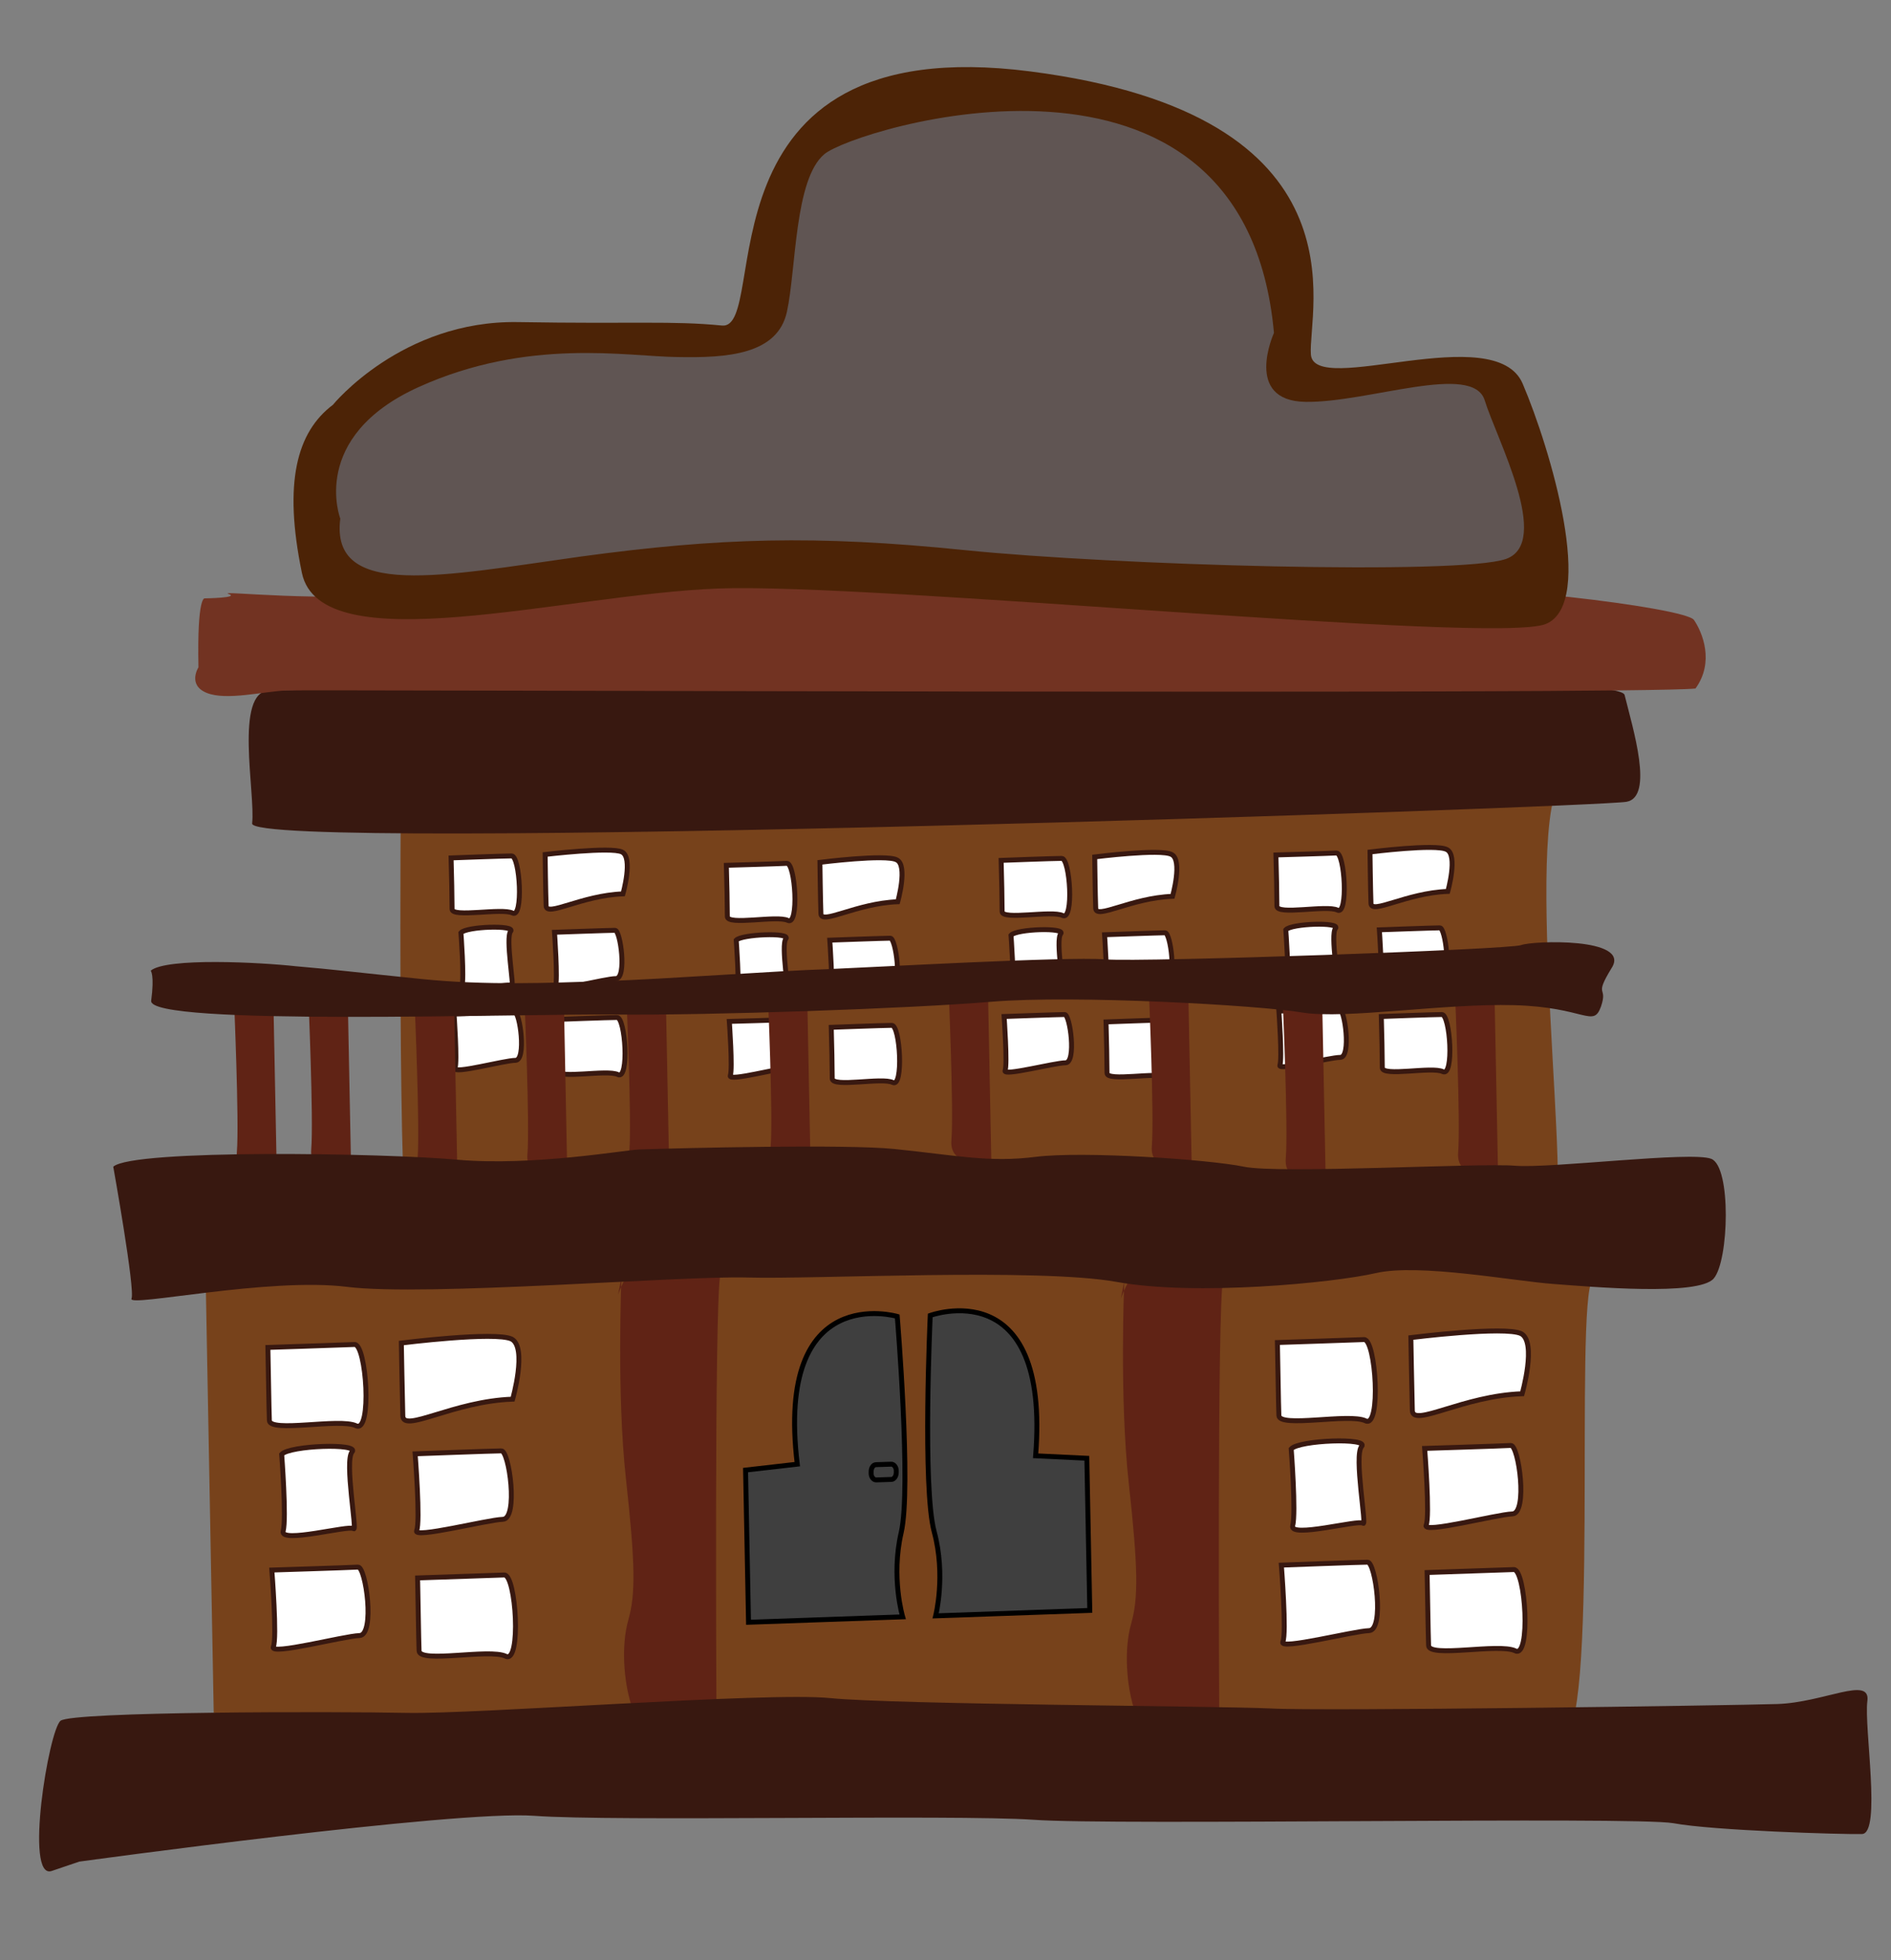 <?xml version="1.0" encoding="utf-8"?>
<!-- Generator: Adobe Illustrator 22.0.1, SVG Export Plug-In . SVG Version: 6.00 Build 0)  -->
<svg version="1.1" id="Layer_1" xmlns="http://www.w3.org/2000/svg" xmlns:xlink="http://www.w3.org/1999/xlink" x="0px" y="0px"
	 width="384px" height="398px" viewBox="0 0 384 398" style="enable-background:new 0 0 384 398;" xml:space="preserve">
<rect x="0" y="0" width="384" height="398" fill="#808080" stroke="none"/>
<style type="text/css">
	.st0{fill:#30190A;}
	.st1{fill:#77421B;}
	.st2{fill:#602315;}
	.st3{fill:#3F3F3F;stroke:#000000;stroke-miterlimit:10;}
	.st4{fill:#FFFFFF;stroke:#381810;stroke-miterlimit:10;}
	.st5{fill:#381810;}
	.st6{fill:#723322;}
	.st7{fill:#4C2306;}
	.st8{fill:#605553;}
</style>
<g>
	<path class="st0" d="M313.8,147.8"/>
	<path class="st1" d="M41.8,261.6l1.6,86.2c0,0,265.6,3.5,273.6,5c8,1.5,2.6-88.2,6.4-93C327.2,255.1,45,257.3,41.8,261.6z"/>
	<path class="st2" d="M126.2,259.4c0,0-1,23.5,0.9,40.8c1.9,17.3,2,23.4,0.5,28.7s-0.9,12.4,0.5,17c1.5,4.7,17.4,4.1,17.4,4.1
		s-0.5-86.1,0.8-91.3c1.4-5.3-3.6-13.8-10.7-9.2c-7.1,4.6-10.1,13.4-10.1,13.4"/>
	<path class="st2" d="M228.3,260.2c0,0-1,23.5,0.9,40.8s2,23.4,0.5,28.7c-1.5,5.3-0.9,12.4,0.5,17c1.5,4.7,17.4,4.1,17.4,4.1
		s-0.5-86.1,0.8-91.3c1.4-5.3-3.6-13.8-10.7-9.2c-7.1,4.6-10.1,13.4-10.1,13.4"/>
	<path class="st3" d="M151.4,298.5l0.6,30.9l31.3-1.1c0,0-2.4-8-0.3-17.1s-0.8-43.9-0.8-43.9s-24.8-7.3-20.3,30L151.4,298.5z"/>
	<path class="st3" d="M220.7,296.1l0.6,30.9l-31.3,1.1c0,0,2.1-8.2-0.3-17.1c-2.4-8.9-0.8-43.9-0.8-43.9s24.4-9,21.4,28.5
		L220.7,296.1z"/>
	<path class="st4" d="M54.4,273.6c0.1,4.3,0.2,12.2,0.3,14.8c0,2.6,14.3-0.5,17.6,1.1s2.1-16.6-0.3-16.5S54.4,273.6,54.4,273.6z"/>
	<path class="st4" d="M84.8,320.4c0.1,4.3,0.2,12.2,0.3,14.8s14.3-0.5,17.6,1.1c3.2,1.6,2.1-16.6-0.3-16.5
		C99.9,319.9,84.8,320.4,84.8,320.4z"/>
	<path class="st4" d="M57.2,295.3c0,0,1,13,0.3,15.6s13.5-1.3,14.3-0.5s-1.9-13.8-0.3-15.6C73.1,293,58.8,293.5,57.2,295.3z"/>
	<path class="st4" d="M81.5,272.7c0,0,0.2,11.3,0.3,14.8c0.1,3.5,10.3-3,22.3-3.4c0,0,3-10.5-0.2-12.2
		C100.6,270.3,81.5,272.7,81.5,272.7z"/>
	<path class="st4" d="M84.3,295.2c0,0,1.1,13.9,0.3,15.6s14.3-2.2,17.5-2.3c3.2-0.1,1.3-14-0.3-13.9
		C100.3,294.6,84.3,295.2,84.3,295.2z"/>
	<path class="st4" d="M55.2,318.8c0,0,1.1,13.9,0.3,15.6c-0.8,1.8,14.3-2.2,17.5-2.3c3.2-0.1,1.3-14-0.3-13.9
		C71.2,318.3,55.2,318.8,55.2,318.8z"/>
	<path class="st4" d="M259.4,272.6c0.1,4.3,0.2,12.2,0.3,14.8c0,2.6,14.3-0.5,17.6,1.1c3.2,1.6,2.1-16.6-0.3-16.5
		S259.4,272.6,259.4,272.6z"/>
	<path class="st4" d="M289.8,319.3c0.1,4.3,0.2,12.2,0.3,14.8c0,2.6,14.3-0.5,17.6,1.1c3.2,1.6,2.1-16.6-0.3-16.5
		C304.9,318.8,289.8,319.3,289.8,319.3z"/>
	<path class="st4" d="M262.2,294.2c0,0,1,13,0.3,15.6s13.5-1.3,14.3-0.5s-1.9-13.8-0.3-15.6C278.1,291.9,263.8,292.4,262.2,294.2z"
		/>
	<path class="st4" d="M286.5,271.6c0,0,0.2,11.3,0.3,14.8c0.1,3.5,10.3-3,22.3-3.4c0,0,3-10.5-0.2-12.2
		C305.6,269.2,286.5,271.6,286.5,271.6z"/>
	<path class="st4" d="M289.3,294.1c0,0,1.1,13.9,0.3,15.6c-0.8,1.8,14.3-2.2,17.5-2.3c3.2-0.1,1.3-14-0.3-13.9
		C305.3,293.6,289.3,294.1,289.3,294.1z"/>
	<path class="st4" d="M260.2,317.8c0,0,1.1,13.9,0.3,15.6s14.3-2.2,17.5-2.3c3.2-0.1,1.3-14-0.3-13.9
		C276.2,317.2,260.2,317.8,260.2,317.8z"/>
	<path class="st5" d="M16.1,378c0,0,76.4-10.5,92.4-9.3c16,1.2,85.3-0.3,101.3,0.8c16,1.2,122-0.7,130,0.7c8,1.5,34.3,2.3,38.3,2.2
		c4-0.1,0.4-21.7,1.1-27c0.7-5.2-8.8,0.3-18.3,0.6c-9.6,0.3-92.5,1.5-102.9,0.9c-10.4-0.5-76.6-0.8-89.4-2.1
		c-12.8-1.3-71.7,3.3-86.1,3s-67.8-0.3-70.2,1.6s-7.4,32.4-1.8,30.5S16.1,378,16.1,378z"/>
	<path class="st1" d="M81.4,159.2c0,0-0.7,91.3,1.7,92.1c2.4,0.8,227.2-7,232-4.5c4.8,2.4-6.3-80.6,2.3-88.8
		c8.6-8.1-41.5-0.3-41.5-0.3S74.1,152.5,75.7,156C77.4,159.4,81.4,159.2,81.4,159.2z"/>
	<path class="st4" d="M91.6,174.2c0.1,3,0.2,8.5,0.2,10.4c0,1.8,10.1-0.3,12.3,0.8s1.5-11.6-0.2-11.6
		C102.3,173.8,91.6,174.2,91.6,174.2z"/>
	<path class="st4" d="M113,207c0.1,3,0.2,8.5,0.2,10.4c0,1.8,10.1-0.3,12.3,0.8c2.3,1.1,1.5-11.6-0.2-11.6S113,207,113,207z"/>
	<path class="st4" d="M93.6,189.4c0,0,0.7,9.1,0.2,11c-0.5,1.8,9.5-0.9,10.1-0.3c0.6,0.6-1.3-9.7-0.2-11
		C104.8,187.8,94.7,188.1,93.6,189.4z"/>
	<path class="st4" d="M110.7,173.5c0,0,0.1,7.9,0.2,10.4c0,2.4,7.2-2.1,15.6-2.4c0,0,2.1-7.4-0.2-8.5
		C124.1,171.9,110.7,173.5,110.7,173.5z"/>
	<path class="st4" d="M112.6,189.3c0,0,0.7,9.7,0.2,11s10-1.6,12.3-1.6c2.2-0.1,0.9-9.8-0.2-9.8
		C123.8,188.9,112.6,189.3,112.6,189.3z"/>
	<path class="st4" d="M92.2,205.9c0,0,0.7,9.7,0.2,11s10-1.6,12.3-1.6c2.2-0.1,0.9-9.8-0.2-9.8S92.2,205.9,92.2,205.9z"/>
	<path class="st4" d="M147.5,175.7c0.1,3,0.2,8.5,0.2,10.4s10.1-0.3,12.3,0.8c2.3,1.1,1.5-11.6-0.2-11.6
		C158.1,175.4,147.5,175.7,147.5,175.7z"/>
	<path class="st4" d="M168.8,208.6c0.1,3,0.2,8.5,0.2,10.4s10.1-0.3,12.3,0.8s1.5-11.6-0.2-11.6
		C179.5,208.2,168.8,208.6,168.8,208.6z"/>
	<path class="st4" d="M149.5,190.9c0,0,0.7,9.1,0.2,11c-0.5,1.8,9.5-0.9,10.1-0.3s-1.3-9.7-0.2-11
		C160.6,189.3,150.6,189.7,149.5,190.9z"/>
	<path class="st4" d="M166.5,175.1c0,0,0.1,7.9,0.2,10.4c0,2.4,7.2-2.1,15.6-2.4c0,0,2.1-7.4-0.2-8.5
		C179.9,173.4,166.5,175.1,166.5,175.1z"/>
	<path class="st4" d="M168.5,190.9c0,0,0.7,9.7,0.2,11s10-1.6,12.3-1.6s0.9-9.8-0.2-9.8C179.7,190.5,168.5,190.9,168.5,190.9z"/>
	<path class="st4" d="M148.1,207.4c0,0,0.7,9.7,0.2,11s10-1.6,12.3-1.6s0.9-9.8-0.2-9.8C159.3,207.1,148.1,207.4,148.1,207.4z"/>
	<path class="st4" d="M203.3,174.7c0.1,3,0.2,8.5,0.2,10.4c0,1.8,10.1-0.3,12.3,0.8c2.3,1.1,1.5-11.6-0.2-11.6
		C214,174.3,203.3,174.7,203.3,174.7z"/>
	<path class="st4" d="M224.6,207.5c0.1,3,0.2,8.5,0.2,10.4c0,1.8,10.1-0.3,12.3,0.8c2.3,1.1,1.5-11.6-0.2-11.6
		C235.3,207.1,224.6,207.5,224.6,207.5z"/>
	<path class="st4" d="M205.3,189.9c0,0,0.7,9.1,0.2,11c-0.5,1.8,9.5-0.9,10.1-0.3s-1.3-9.7-0.2-11
		C216.5,188.3,206.4,188.6,205.3,189.9z"/>
	<path class="st4" d="M222.3,174c0,0,0.1,7.9,0.2,10.4c0,2.4,7.2-2.1,15.6-2.4c0,0,2.1-7.4-0.2-8.5C235.7,172.3,222.3,174,222.3,174
		z"/>
	<path class="st4" d="M224.3,189.8c0,0,0.7,9.7,0.2,11s10-1.6,12.3-1.6c2.2-0.1,0.9-9.8-0.2-9.8S224.3,189.8,224.3,189.8z"/>
	<path class="st4" d="M203.9,206.4c0,0,0.7,9.7,0.2,11c-0.5,1.2,10-1.6,12.3-1.6c2.2-0.1,0.9-9.8-0.2-9.8S203.9,206.4,203.9,206.4z"
		/>
	<path class="st4" d="M259.1,173.6c0.1,3,0.2,8.5,0.2,10.4s10.1-0.3,12.3,0.8s1.5-11.6-0.2-11.6
		C269.8,173.3,259.1,173.6,259.1,173.6z"/>
	<path class="st4" d="M280.5,206.4c0.1,3,0.2,8.5,0.2,10.4s10.1-0.3,12.3,0.8c2.3,1.1,1.5-11.6-0.2-11.6S280.5,206.4,280.5,206.4z"
		/>
	<path class="st4" d="M261.1,188.8c0,0,0.7,9.1,0.2,11c-0.5,1.8,9.5-0.9,10.1-0.3c0.6,0.6-1.3-9.7-0.2-11
		C272.3,187.2,262.2,187.5,261.1,188.8z"/>
	<path class="st4" d="M278.2,173c0,0,0.1,7.9,0.2,10.4c0,2.4,7.2-2.1,15.6-2.4c0,0,2.1-7.4-0.2-8.5C291.6,171.3,278.2,173,278.2,173
		z"/>
	<path class="st4" d="M280.1,188.8c0,0,0.7,9.7,0.2,11c-0.5,1.2,10-1.6,12.3-1.6c2.2-0.1,0.9-9.8-0.2-9.8
		C291.3,188.4,280.1,188.8,280.1,188.8z"/>
	<path class="st4" d="M259.7,205.3c0,0,0.7,9.7,0.2,11c-0.5,1.2,10-1.6,12.3-1.6c2.2-0.1,0.9-9.8-0.2-9.8
		C270.9,204.9,259.7,205.3,259.7,205.3z"/>
	<path class="st2" d="M47.5,202.6c0,0,1.1,25.2,0.6,31.3s8.1,4.1,8.1,4.1l-0.7-35.6L47.5,202.6z"/>
	<path class="st2" d="M62.6,202.1c0,0,1.1,25.2,0.6,31.3c-0.5,6.1,8.1,4.1,8.1,4.1l-0.7-35.6L62.6,202.1z"/>
	<path class="st2" d="M84.2,203.9c0,0,1.1,25.2,0.6,31.3s8.1,4.1,8.1,4.1l-0.7-35.6L84.2,203.9z"/>
	<path class="st2" d="M106.5,203.1c0,0,1.1,25.2,0.6,31.3s8.1,4.1,8.1,4.1l-0.7-35.6L106.5,203.1z"/>
	<path class="st2" d="M127.2,202.4c0,0,1.1,25.2,0.6,31.3c-0.5,6.1,8.1,4.1,8.1,4.1l-0.7-35.6L127.2,202.4z"/>
	<path class="st2" d="M155.9,201.4c0,0,1.1,25.2,0.6,31.3s8.1,4.1,8.1,4.1l-0.7-35.6L155.9,201.4z"/>
	<path class="st2" d="M192.6,200.2c0,0,1.1,25.2,0.6,31.3s8.1,4.1,8.1,4.1l-0.7-35.6L192.6,200.2z"/>
	<path class="st2" d="M233.3,201.4c0,0,1.1,25.2,0.6,31.3s8.1,4.1,8.1,4.1l-0.7-35.6L233.3,201.4z"/>
	<path class="st2" d="M260.5,203.9c0,0,1.1,25.2,0.6,31.3c-0.5,6.1,8.1,4.1,8.1,4.1l-0.7-35.6L260.5,203.9z"/>
	<path class="st2" d="M295.5,202.7c0,0,1.1,25.2,0.6,31.3c-0.5,6.1,8.1,4.1,8.1,4.1l-0.7-35.6L295.5,202.7z"/>
	<path class="st5" d="M30.6,197.1c0,0,0.8,0.8,0.1,6.1c-0.7,5.2,75,2.6,94.2,2.8c19.1,0.2,59.8-1.2,76.5-2.6s54.3,0.7,63.1,2.2
		c8.8,1.4,28.7-1.9,43-1.5c14.4,0.4,16,4.7,17.6,0.3c1.5-4.4-1.6-1.7,2.2-7.9c3.9-6.2-16.1-5.5-18.4-4.6s-76.5,3.5-84.5,2.9
		s-47,1.6-56.6,2c-9.6,0.3-32.7,2-44.6,2.4s-24.7,0.9-37.5-0.4c-12.8-1.3-18.4-2-25.6-2.6C52.9,195.4,33.8,194.4,30.6,197.1z"/>
	<path class="st5" d="M23,236.9c0,0,4.5,25.1,3.7,26.8c-0.8,1.8,27.8-4.4,43.8-2.4s67.8-2.3,81.3-1.9s59-2,75,0.9
		c16,2.9,43.9,0.2,52.6-1.8s27.9,1.6,35.9,2.2c8,0.6,29.6,2.5,32.7-1.1c3.1-3.6,3.6-22.7-0.5-24.3c-4-1.6-32.7,2-39.9,1.4
		s-47.8,1.7-55,0.2c-7.2-1.5-32.8-3.2-42.3-2c-9.5,1.2-16-0.3-28.7-1.6c-9.8-1-43.1-0.2-51.8,0.1c-2.9,0.1-21.5,3.4-36.7,2.1
		C78,234.1,26.9,233.3,23,236.9z"/>
	<path class="st5" d="M54.7,140.2c0,0,273.5-6,275.2,0.9c1.7,6.9,6,20.7,0.4,21.7c-5.6,1.1-279.8,10.5-279.1,4.4
		S47.5,140.4,54.7,140.2z"/>
	<path class="st6" d="M41.6,121.5c0,0-1.6-0.8-1.3,14c0,0-2.3,3.6,1.7,5.2c4,1.6,11.4-0.3,16.1-0.5c4.6-0.2,274.3,0.9,286.2-0.4
		c3.9-5.4,1.4-11.4-0.3-13.9c-1.6-2.6-47.2-7.9-55.9-5.9s-101.3,0.9-113.3-0.4c-12-1.3-75-1.8-91.7,0.6c-16.7,2.3-39.1-0.4-36.7,0.4
		S41.6,121.5,41.6,121.5z"/>
	<path class="st7" d="M67.6,82.2c0,0,14-17.2,37.6-16.8s31.3-0.3,41.4,0.7c10.1,1-6.6-60.5,62.6-51.6s56.3,48.8,57,57.5
		s37.4-7.2,43,5.9c5.6,13.1,15,44.6,4.7,48.8c-10.3,4.2-136.8-8.4-168.1-7.2s-80.7,15.2-84.5-3.2S60.3,87.7,67.6,82.2z"/>
	<path class="st8" d="M69.1,105.3c0,0-6.4-16.6,15.9-26.7s42.4-6.2,52.6-6.1c10.1,0.2,20.3-0.5,22.2-9.2s1.5-26.9,7.6-32
		c6-5.1,85.3-29.9,91.3,36.3c0,0-6.3,13.8,6.4,14s34-8.1,36.4-0.3s13.7,28.9,4.3,32.2c-9.4,3.3-79.5,1.3-109.9-1.8
		S146,109.2,118,113C90,116.9,67,121.8,69.1,105.3z"/>
	<g>
		<g>
			<path class="st8" d="M118.8,84.8c-0.3-3.3-2-5.8-5-7.4c-3.9-2-8.4-1-12.3,0.1c-1.9,0.5-1.1,3.4,0.8,2.9
				c4.6-1.2,12.8-2.5,13.5,4.4C116,86.7,119,86.8,118.8,84.8L118.8,84.8z"/>
		</g>
	</g>
	<path class="st3" d="M181,300.4l-3.1,0.1c-0.5,0-1-0.6-1-1.3l0-0.4c0-0.7,0.4-1.4,1-1.4l3.1-0.1c0.5,0,1,0.6,1,1.3l0,0.4
		C182,299.8,181.5,300.4,181,300.4z"/>
</g>
</svg>
